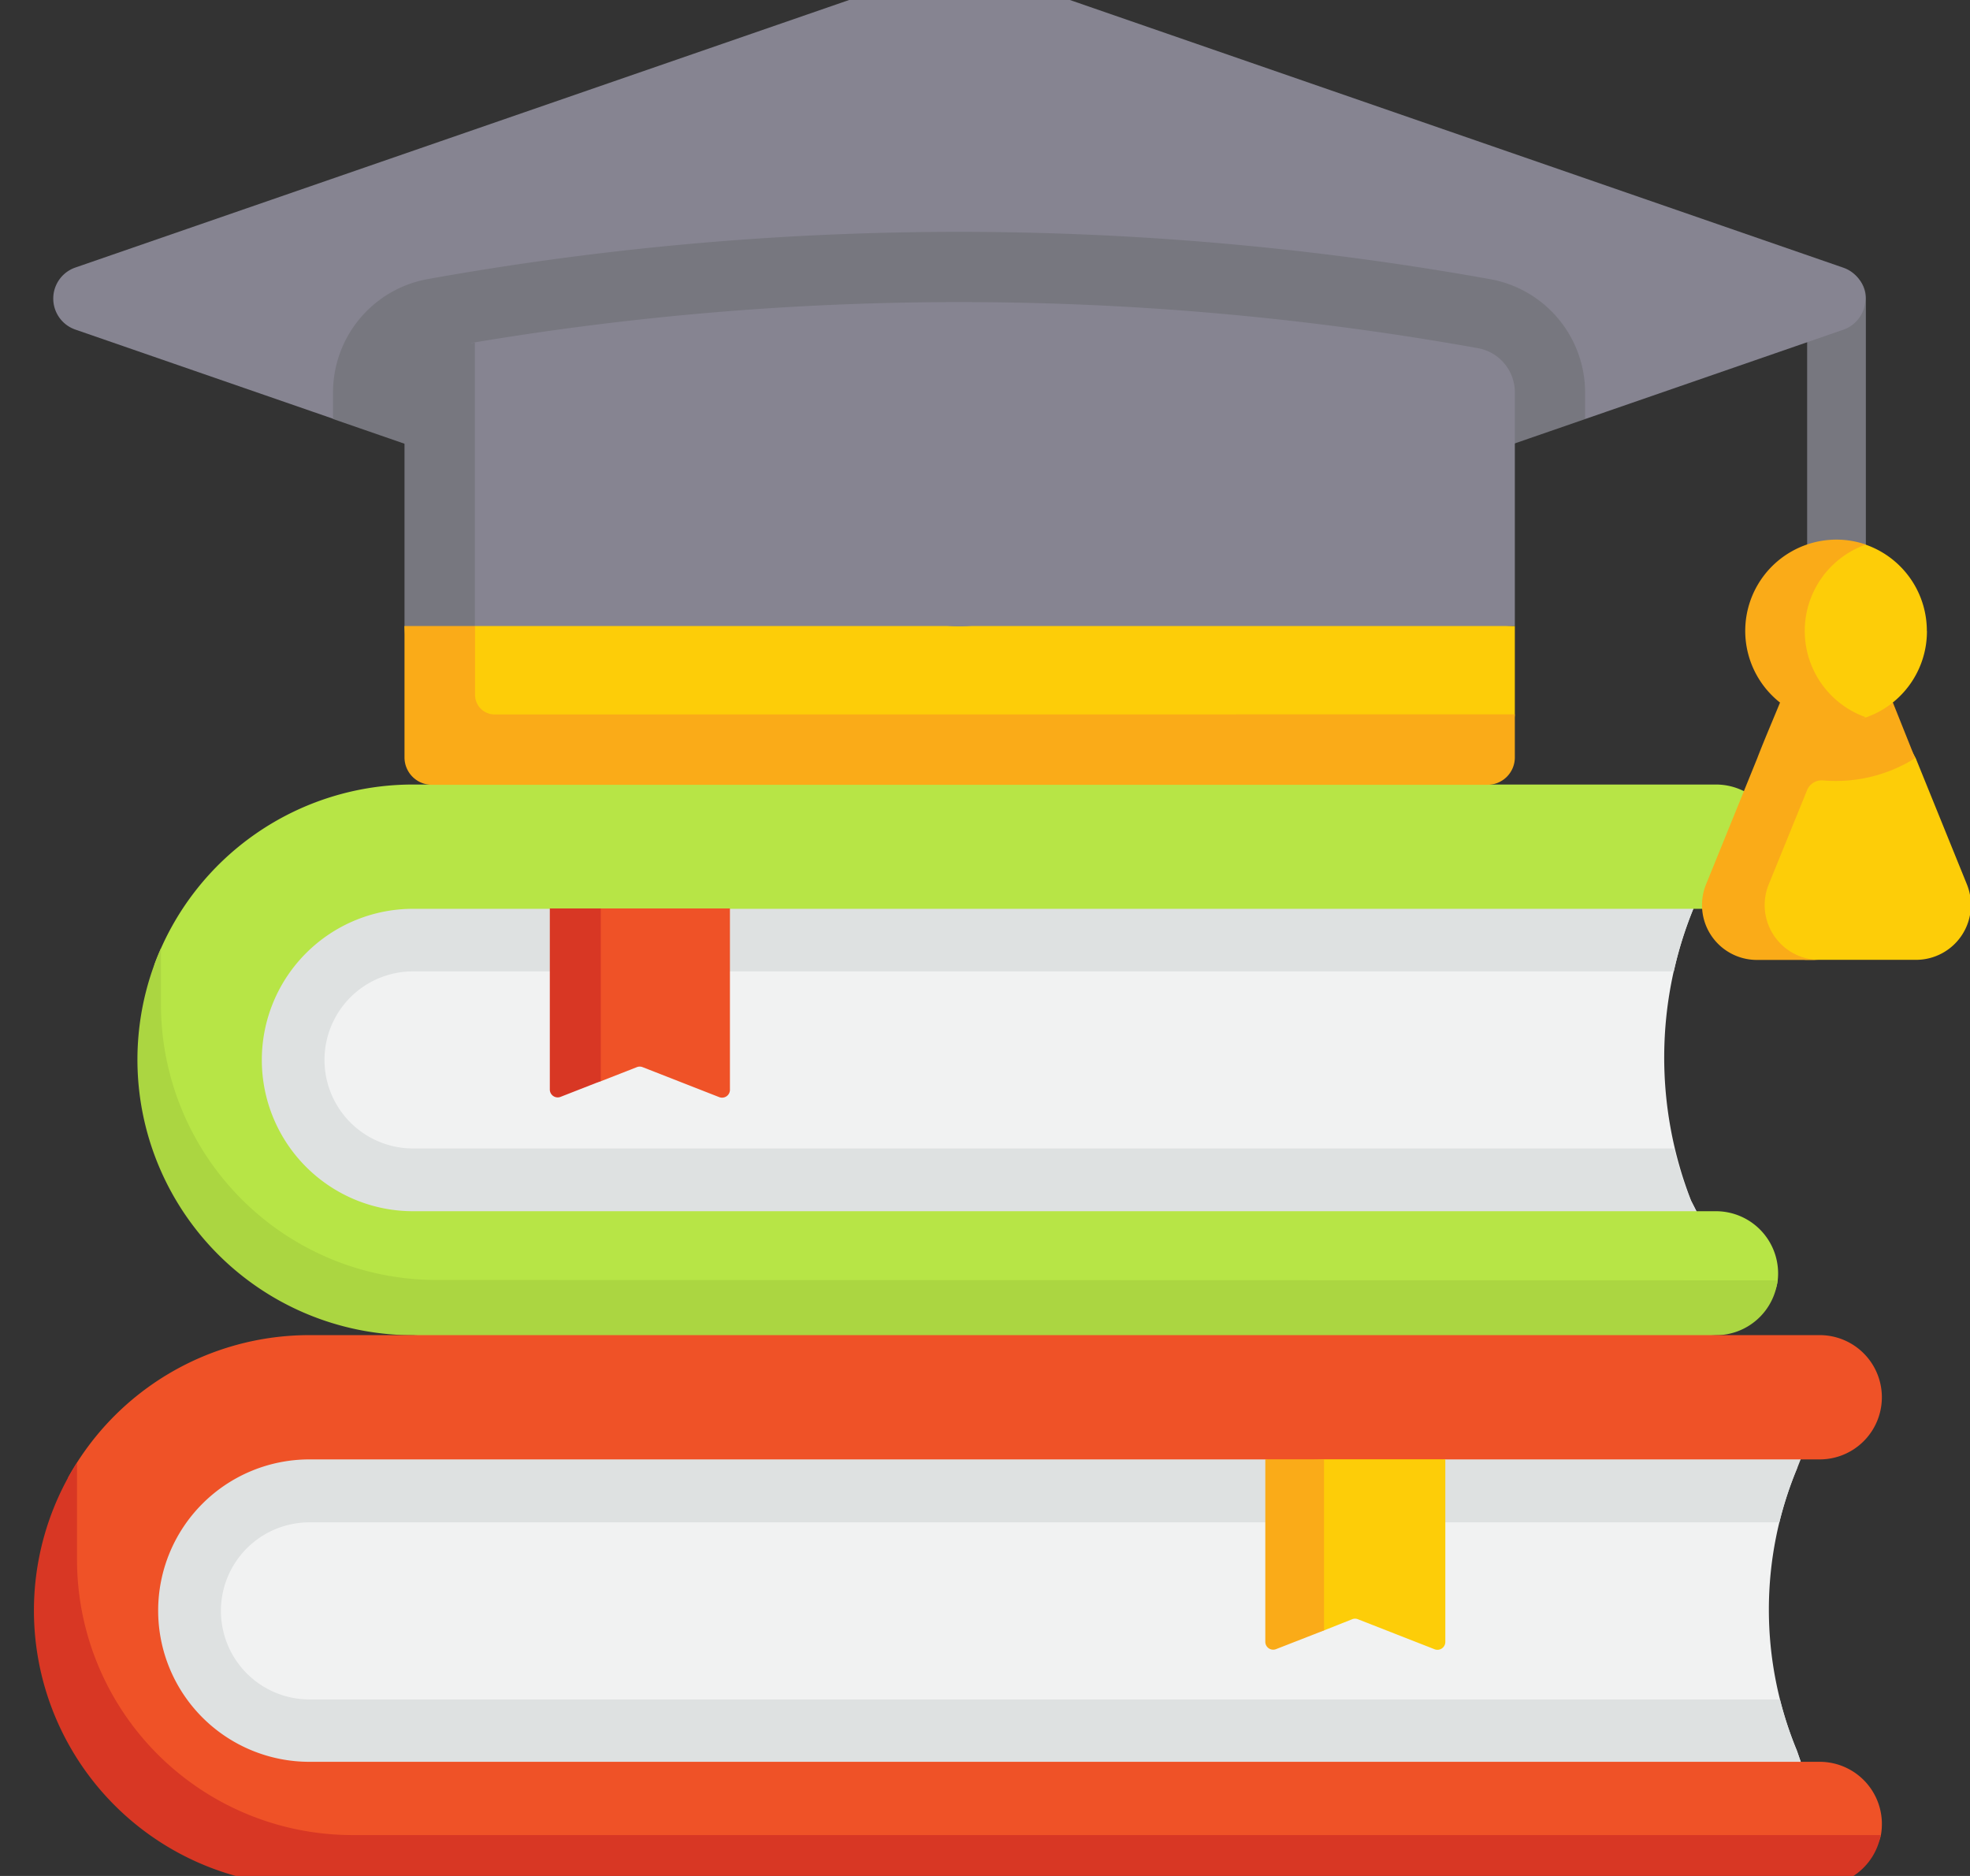 <svg xmlns="http://www.w3.org/2000/svg" xmlns:xlink="http://www.w3.org/1999/xlink" width="21" height="20" viewBox="0 0 21 20">
  <rect x="0" y="0" width="21" height="20" fill="#333333" stroke="none"/>
  <defs>
    <clipPath id="clip-path">
      <rect id="사각형_4402" data-name="사각형 4402" width="21" height="20" transform="translate(-0.362 0.433)" fill="#fff" stroke="#707070" stroke-width="1"/>
    </clipPath>
  </defs>
  <g id="asmo_class_status_icon" transform="translate(0.362 -0.433)" clip-path="url(#clip-path)">
    <g id="education_3976631" transform="translate(0 0.105)">
      <path id="패스_1777" data-name="패스 1777" d="M17.915,11.178a4.206,4.206,0,0,0-.025,3.115l.343.672H3.422s-2.757-1.549,0-4.307l14.683-.3Z" transform="translate(-0.225 -1.165)" fill="#f1f2f2"/>
      <path id="패스_1778" data-name="패스 1778" d="M18.233,14.966H3.422s-2.757-1.549,0-4.307l14.683-.3-.19.822a4.033,4.033,0,0,0-.209.668H4.266a.944.944,0,1,0,0,1.888H17.71a3.625,3.625,0,0,0,.179.559Z" transform="translate(-0.225 -1.165)" fill="#dee1e1"/>
      <path id="패스_1779" data-name="패스 1779" d="M17.922,15.537,4.384,15.516a2.779,2.779,0,0,1-3.015-2.657,3.7,3.7,0,0,1,.055-1.145A2.938,2.938,0,0,1,4.179,9.8H18.068a.662.662,0,1,1,0,1.325H7.557l-1.027.241-.893-.241H4.179a1.612,1.612,0,0,0,0,3.224H18.068a.663.663,0,0,1,.658.74c-.039.329-.465.452-.8.452Z" transform="translate(-0.138 -1.108)" fill="#b7e546"/>
      <path id="패스_1780" data-name="패스 1780" d="M18.713,15.285a.662.662,0,0,1-.658.585l-6.862.411-7.027-.411A2.938,2.938,0,0,1,1.48,11.744v.6a2.937,2.937,0,0,0,2.937,2.937Z" transform="translate(-0.126 -1.307)" fill="#abd641"/>
      <path id="패스_1781" data-name="패스 1781" d="M8.052,13.2V11.272H6.675l-.489.049.029,1.8a.083.083,0,0,0,.114.078l.345-.084.386-.151a.083.083,0,0,1,.061,0l.815.319A.084.084,0,0,0,8.052,13.2Z" transform="translate(-0.633 -1.259)" fill="#ef5227"/>
      <path id="패스_1782" data-name="패스 1782" d="M6.669,11.272v1.841l-.429.168a.084.084,0,0,1-.114-.078V11.272Z" transform="translate(-0.627 -1.259)" fill="#d83724"/>
      <path id="패스_1783" data-name="패스 1783" d="M16.236,7.886v.942l-.042.418a.292.292,0,0,1-.292.292L4.775,9.5A.292.292,0,0,1,4.482,9.2L4.4,7.886l5.712-.273Z" transform="translate(-0.45 -0.884)" fill="#fdcd08"/>
      <path id="패스_1784" data-name="패스 1784" d="M21.37,7.549a.313.313,0,0,1-.313-.313V3.988a.313.313,0,1,1,.626,0V7.236a.313.313,0,0,1-.313.313Z" transform="translate(-2.155 -0.481)" fill="#77777f"/>
      <path id="패스_1785" data-name="패스 1785" d="M20.688,8.793c-.261.644-.524,1.28-.786,1.924a.585.585,0,0,0,.537.807l.483.042H22.1a.585.585,0,0,0,.537-.807l-.545-1.344-.343-.622H20.688Z" transform="translate(-2.033 -1.005)" fill="#fdcd08"/>
      <path id="패스_1786" data-name="패스 1786" d="M21.1,9.641a1.587,1.587,0,0,0,.981-.237l-.293-.733-.484.145h0l-.631-.084c-.08.2-.2.476-.275.673h0l-.545,1.343a.585.585,0,0,0,.537.807h.668a.585.585,0,0,1-.537-.807l.407-1A.169.169,0,0,1,21.1,9.641Z" transform="translate(-2.028 -0.993)" fill="#faab18"/>
      <path id="패스_1787" data-name="패스 1787" d="M22.267,7.87a.973.973,0,0,0-.651-.92c-.1-.034-.241.027-.35.027a.82.82,0,0,0-.86.894.849.849,0,0,0,.931.86c.11,0,.182.095.28.061a.973.973,0,0,0,.651-.92Z" transform="translate(-2.089 -0.815)" fill="#fdcd08"/>
      <path id="패스_1788" data-name="패스 1788" d="M21.609,8.785a.95.95,0,0,1-.313.053.973.973,0,0,1,0-1.946.95.95,0,0,1,.313.053.976.976,0,0,0,0,1.841Z" transform="translate(-2.081 -0.811)" fill="#faab18"/>
      <path id="패스_1789" data-name="패스 1789" d="M19.315,3.959l-2.754.953-.752-.077L10.464,7.023a1.752,1.752,0,0,1-1.146,0L3.972,4.92l-.752-.008L.466,3.959a.35.35,0,0,1,0-.662L9.422.2a1.433,1.433,0,0,1,.937,0l8.956,3.1A.35.35,0,0,1,19.315,3.959Z" transform="translate(-0.024 -0.117)" fill="#868491"/>
      <path id="패스_1790" data-name="패스 1790" d="M16.9,4.949v.283L10.8,7.342a1.752,1.752,0,0,1-1.147,0l-6.1-2.111V4.949a1.228,1.228,0,0,1,1.012-1.21,32.068,32.068,0,0,1,11.316,0A1.229,1.229,0,0,1,16.9,4.949Z" transform="translate(-0.365 -0.436)" fill="#77777f"/>
      <path id="패스_1791" data-name="패스 1791" d="M16.246,5.034v2.49H4.534L4.492,5.118a.478.478,0,0,1,.393-.47C5,4.626,5.04,4.522,5.16,4.5a31.307,31.307,0,0,1,10.693.062.478.478,0,0,1,.393.47Z" transform="translate(-0.46 -0.522)" fill="#868491"/>
      <path id="패스_1792" data-name="패스 1792" d="M16.236,8.828v.459a.292.292,0,0,1-.292.292H4.691A.292.292,0,0,1,4.4,9.287v-1.4l.376-.273.376.273v.733a.209.209,0,0,0,.209.209Z" transform="translate(-0.45 -0.884)" fill="#faab18"/>
      <path id="패스_1793" data-name="패스 1793" d="M5.15,4.551V7.573H4.4V5.083a.478.478,0,0,1,.393-.47Z" transform="translate(-0.45 -0.571)" fill="#77777f"/>
      <path id="패스_1794" data-name="패스 1794" d="M18.91,20.868a3.929,3.929,0,0,1,0-3.007l.127-.564H1.964a2.937,2.937,0,0,0,.125,4.136l17.06.128Z" transform="translate(-0.117 -1.876)" fill="#f1f2f2"/>
      <path id="패스_1795" data-name="패스 1795" d="M19.149,21.561l-17.06-.128A2.937,2.937,0,0,1,1.964,17.3l17.155.032-.209.532a3.912,3.912,0,0,0-.187.57H3.054a.944.944,0,1,0,0,1.888H18.729a3.961,3.961,0,0,0,.182.55Z" transform="translate(-0.117 -1.876)" fill="#dee1e1"/>
      <path id="패스_1796" data-name="패스 1796" d="M18.769,22.067,3.333,22.038c-1.622,0-3.049-.915-3.049-2.537a3.838,3.838,0,0,1,.107-1.644A2.936,2.936,0,0,1,2.962,16.34h16.1a.662.662,0,0,1,0,1.325H15.071l-1.042.231-.877-.231H2.962a1.612,1.612,0,1,0,0,3.224h16.1a.663.663,0,0,1,.652.782C19.655,21.979,19.094,22.067,18.769,22.067Z" transform="translate(-0.026 -1.778)" fill="#ef5227"/>
      <path id="패스_1797" data-name="패스 1797" d="M19.686,21.825a.663.663,0,0,1-.652.543H2.937A2.937,2.937,0,0,1,.459,17.854v1.035A2.937,2.937,0,0,0,3.4,21.825Z" transform="translate(0 -1.933)" fill="#d83724"/>
      <path id="패스_1798" data-name="패스 1798" d="M16.548,19.762V17.815H15.255l-.574.035.031,1.828a.083.083,0,0,0,.114.078l.429-.117.3-.119a.083.083,0,0,1,.061,0l.815.319A.084.084,0,0,0,16.548,19.762Z" transform="translate(-1.503 -1.929)" fill="#fdcd08"/>
      <path id="패스_1799" data-name="패스 1799" d="M15.249,17.815v1.824l-.512.2a.084.084,0,0,1-.114-.078V17.815Z" transform="translate(-1.497 -1.929)" fill="#faab18"/>
    </g>
  </g>
</svg>

